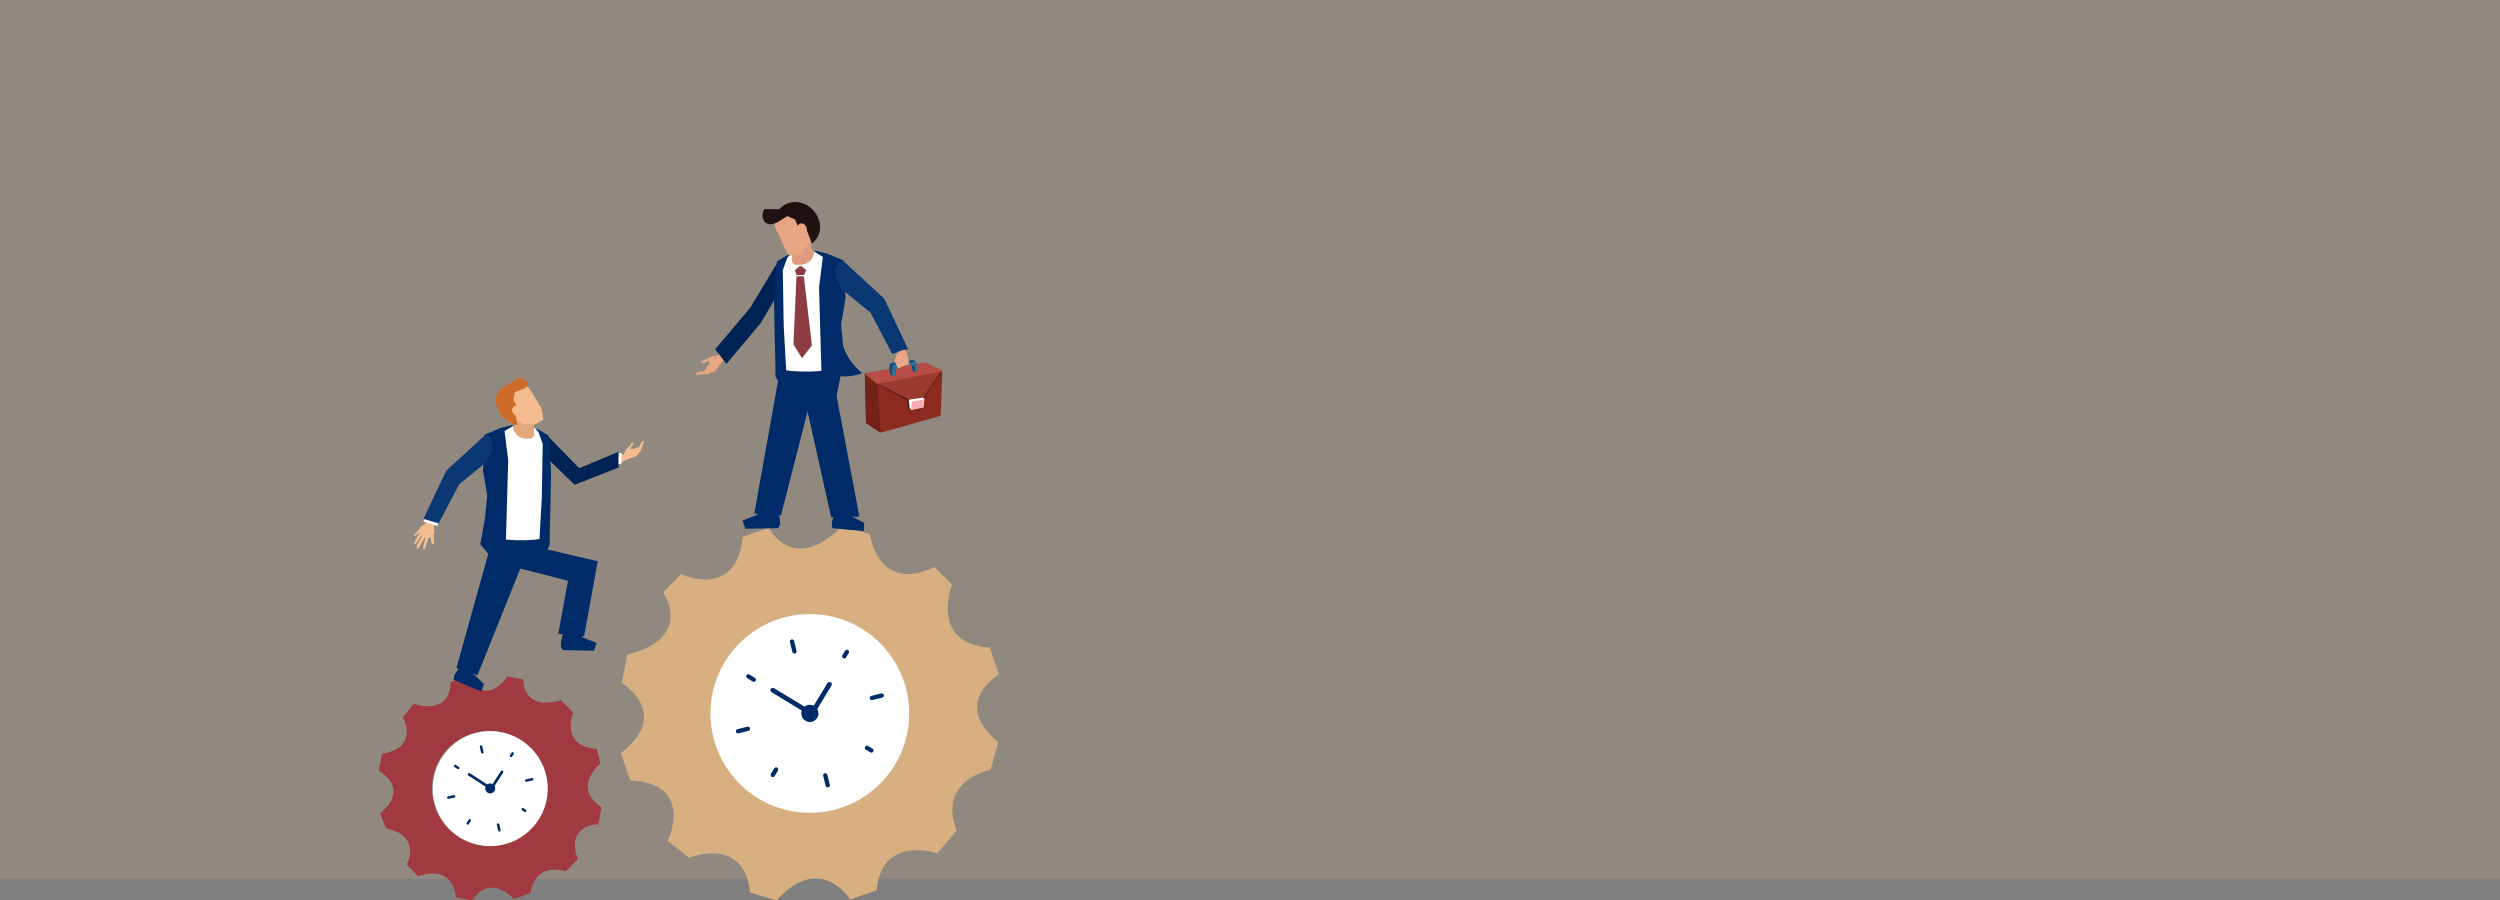 <?xml version="1.0" encoding="UTF-8"?>
<svg id="Warstwa_2" data-name="Warstwa 2" xmlns="http://www.w3.org/2000/svg" viewBox="0 0 2560 922">
  <rect x="0" y="0" width="2560" height="922" fill="#808080" stroke="none"/>
  <defs>
    <style>
      .cls-1 {
        fill: #002356;
      }

      .cls-1, .cls-2, .cls-3, .cls-4, .cls-5, .cls-6, .cls-7, .cls-8, .cls-9, .cls-10, .cls-11, .cls-12, .cls-13, .cls-14, .cls-15, .cls-16, .cls-17, .cls-18, .cls-19, .cls-20, .cls-21, .cls-22 {
        stroke-width: 0px;
      }

      .cls-2 {
        fill: #f7a4a6;
        opacity: .88;
      }

      .cls-3 {
        fill: #722217;
      }

      .cls-4 {
        fill: #ce6b28;
      }

      .cls-5 {
        fill: #174b72;
      }

      .cls-6 {
        fill: #211010;
      }

      .cls-7 {
        fill: #e09b7c;
      }

      .cls-8 {
        fill: #fff;
      }

      .cls-9 {
        fill: #8c2a20;
      }

      .cls-10 {
        fill: #002b69;
      }

      .cls-11 {
        opacity: .19;
      }

      .cls-11, .cls-20 {
        fill: #d7af80;
      }

      .cls-12 {
        fill: #093872;
      }

      .cls-13 {
        fill: #9b3a2f;
      }

      .cls-14 {
        fill: #e9a684;
      }

      .cls-15 {
        fill: #b74d44;
      }

      .cls-16 {
        fill: #a13941;
      }

      .cls-17 {
        fill: #e5a87a;
      }

      .cls-18 {
        fill: #f4bc8e;
      }

      .cls-19 {
        fill: #2f729b;
      }

      .cls-21 {
        fill: #8d3c43;
      }

      .cls-22 {
        fill: #471910;
      }
    </style>
  </defs>
  <g id="Layer_1" data-name="Layer 1">
    <rect class="cls-11" width="2560" height="900"/>
    <g>
      <path class="cls-20" d="M1022.9,690.75l-9.45-27.6c-62.23-4.3-38.59-64.65-38.59-64.65l-18.09-17.85c-58.19,27.76-66.06-33.83-66.06-33.83l-28.84-7.8c-49.39,50.35-74.66,1.59-74.66,1.59l-26.72,9.15c-6.08,64.75-63.11,38.26-63.11,38.26l-18.26,18.26c29.55,52.07-36.78,63.78-36.78,63.78l-5.59,29.07c51.64,37.19-1.02,71.93-1.02,71.93l9.61,28.06c67.16,3.13,38.38,62.1,38.38,62.1l22.08,16.99c61.39-19.97,62.2,35.65,62.2,35.65l27.25,8.13c44.77-49.82,75.28-1.02,75.28-1.02l27.19-9.31c4.9-57.29,62.17-37.94,62.17-37.94l19.75-23.3c-20-52.2,34.71-62.11,34.71-62.11l7.81-28.31c-49.1-40.67.74-69.26.74-69.26ZM860.01,823.33c-52.17,17.86-108.66-9.12-126.17-60.27-17.51-51.15,10.59-107.09,62.75-124.95,52.17-17.86,108.66,9.12,126.17,60.27,17.51,51.15-10.59,107.09-62.76,124.95Z"/>
      <circle class="cls-8" cx="829.31" cy="730.51" r="101.74" transform="translate(-21.1 24.68) rotate(-1.68)"/>
      <path class="cls-10" d="M814.06,669.19h0c-1.18.29-2.37-.43-2.67-1.61l-2.5-10.16c-.29-1.18.43-2.37,1.61-2.67,1.18-.29,2.37.43,2.66,1.61l2.5,10.16c.29,1.18-.43,2.37-1.61,2.67Z"/>
      <path class="cls-10" d="M848.12,806.26h0c-1.18.29-2.37-.43-2.67-1.61l-2.5-10.16c-.29-1.18.43-2.37,1.61-2.67,1.18-.29,2.37.43,2.67,1.61l2.5,10.16c.29,1.18-.43,2.37-1.61,2.67Z"/>
      <path class="cls-10" d="M890.63,715.26h0c-.29-1.18.43-2.37,1.61-2.67l10.16-2.5c1.18-.29,2.37.43,2.67,1.61.29,1.18-.43,2.37-1.61,2.67l-10.16,2.5c-1.18.29-2.37-.43-2.67-1.61Z"/>
      <path class="cls-10" d="M753.56,749.32h0c-.29-1.18.43-2.37,1.61-2.67l10.16-2.5c1.18-.29,2.37.43,2.67,1.61.29,1.18-.43,2.37-1.61,2.67l-10.16,2.5c-1.18.29-2.37-.43-2.66-1.61Z"/>
      <path class="cls-10" d="M863.34,673.96h0c-1.04-.63-1.37-1.98-.74-3.02l2.76-4.56c.63-1.04,1.98-1.37,3.02-.74,1.04.63,1.37,1.98.75,3.02l-2.76,4.56c-.63,1.04-1.98,1.37-3.02.75Z"/>
      <path class="cls-10" d="M790.2,795.46h0c-1.04-.63-1.37-1.98-.75-3.02l3.41-5.64c.63-1.04,1.98-1.37,3.02-.74,1.04.63,1.37,1.98.74,3.02l-3.41,5.64c-.63,1.04-1.98,1.37-3.02.75Z"/>
      <path class="cls-10" d="M885.87,764.6h0c.63-1.04,1.98-1.37,3.02-.74l4.56,2.76c1.04.63,1.37,1.98.75,3.02-.63,1.04-1.98,1.37-3.02.75l-4.56-2.76c-1.04-.63-1.37-1.98-.74-3.02Z"/>
      <path class="cls-10" d="M764.37,691.46h0c.63-1.04,1.98-1.37,3.02-.75l5.64,3.41c1.04.63,1.37,1.98.75,3.02-.63,1.04-1.98,1.37-3.02.75l-5.64-3.41c-1.04-.63-1.37-1.98-.75-3.02Z"/>
      <path class="cls-10" d="M829.52,729.93h0c-.7,1.15-2.19,1.51-3.34.82l-36.07-21.91c-1.15-.7-1.51-2.19-.82-3.34.7-1.15,2.19-1.51,3.34-.82l36.07,21.91c1.15.7,1.51,2.19.82,3.34Z"/>
      <path class="cls-10" d="M829.82,732.96h0c-1.15-.7-1.51-2.19-.82-3.34l18.31-30.14c.7-1.15,2.19-1.51,3.34-.82,1.15.7,1.51,2.19.82,3.34l-18.31,30.14c-.7,1.15-2.19,1.51-3.34.82Z"/>
      <path class="cls-10" d="M837.87,728.4c1.16,4.73-1.72,9.5-6.45,10.67-4.73,1.16-9.5-1.72-10.67-6.45-1.16-4.73,1.72-9.5,6.45-10.67,4.73-1.16,9.5,1.72,10.67,6.45Z"/>
    </g>
    <g>
      <path class="cls-16" d="M612.67,843.94l3.27-17.22c-30.89-20.69-.98-45.23-.98-45.23l-4.12-14.69c-37.89-2.67-23.88-37.2-23.88-37.2l-12.48-12.61c-40.02,11.74-38.65-21.23-38.65-21.23l-16.34-3.11c-22.1,31.94-43.49,1.37-43.49,1.37l-14.69,4.16c-.18,35.94-37.52,22.48-37.52,22.48l-11.13,13.6c15.47,34.69-21.38,37.34-21.38,37.34l-3.33,17.51c33.11,21.41,1.12,43.74,1.12,43.74l6.17,15.38c37.24,7.69,21.26,36.99,21.26,36.99l11.54,12.11c37.51-12.82,38.78,21.51,38.78,21.51l16.63,3.16c19.33-28.51,42.88-1.29,42.88-1.29l16.91-6.26c5.1-33.19,35.97-22.17,35.97-22.17l12.53-12.42c-13.15-35.76,20.95-35.92,20.95-35.92ZM490.03,865.05c-31.91-6.07-52.85-36.85-46.78-68.76,6.07-31.91,36.85-52.85,68.76-46.78,31.91,6.07,52.85,36.85,46.78,68.76-6.07,31.91-36.85,52.85-68.76,46.78Z"/>
      <path class="cls-8" d="M560.88,809.18c-.91,32.52-28.01,58.15-60.53,57.25-32.52-.91-58.15-28.01-57.25-60.53.91-32.52,28.01-58.15,60.53-57.25,32.52.91,58.15,28.01,57.25,60.53Z"/>
      <path class="cls-10" d="M494.12,771.6h0c-.69.15-1.37-.29-1.52-.98l-1.28-5.92c-.15-.69.29-1.37.98-1.52.69-.15,1.37.29,1.52.98l1.28,5.92c.15.69-.29,1.37-.98,1.52Z"/>
      <path class="cls-10" d="M511.62,851.49h0c-.69.15-1.37-.29-1.52-.98l-1.29-5.92c-.15-.69.29-1.37.98-1.52.69-.15,1.37.29,1.52.98l1.29,5.92c.15.69-.29,1.37-.98,1.52Z"/>
      <path class="cls-10" d="M537.7,799.5h0c-.15-.69.29-1.37.98-1.52l5.92-1.28c.69-.15,1.37.29,1.52.98.15.69-.29,1.37-.98,1.52l-5.92,1.28c-.69.15-1.37-.29-1.52-.98Z"/>
      <path class="cls-10" d="M457.81,817h0c-.15-.69.29-1.37.98-1.52l5.92-1.28c.69-.15,1.37.29,1.52.98.15.69-.29,1.37-.98,1.52l-5.92,1.29c-.69.15-1.37-.29-1.52-.98Z"/>
      <path class="cls-10" d="M522.57,775.16h0c-.59-.38-.76-1.17-.38-1.76l1.67-2.59c.38-.59,1.17-.76,1.76-.38.59.38.76,1.17.38,1.76l-1.67,2.59c-.38.59-1.17.76-1.76.38Z"/>
      <path class="cls-10" d="M478.27,844.3h0c-.59-.38-.76-1.17-.38-1.76l2.06-3.21c.38-.59,1.17-.76,1.76-.38.59.38.76,1.17.38,1.76l-2.06,3.21c-.38.59-1.17.76-1.76.38Z"/>
      <path class="cls-10" d="M534.15,827.98h0c.38-.59,1.17-.76,1.76-.38l2.59,1.67c.59.38.76,1.17.38,1.76-.38.59-1.17.76-1.76.38l-2.59-1.67c-.59-.38-.76-1.17-.38-1.76Z"/>
      <path class="cls-10" d="M465,783.69h0c.38-.59,1.17-.76,1.76-.38l3.21,2.06c.59.38.76,1.17.38,1.76-.38.59-1.17.76-1.76.38l-3.21-2.06c-.59-.38-.76-1.17-.38-1.76Z"/>
      <path class="cls-10" d="M502.09,807.01h0c-.42.65-1.29.84-1.95.42l-20.52-13.26c-.65-.42-.84-1.29-.42-1.95.42-.65,1.29-.84,1.95-.42l20.52,13.26c.65.42.84,1.29.42,1.95Z"/>
      <path class="cls-10" d="M502.21,808.76h0c-.65-.42-.84-1.29-.42-1.95l11.08-17.15c.42-.65,1.29-.84,1.95-.42.65.42.84,1.29.42,1.95l-11.08,17.15c-.42.65-1.29.84-1.95.42Z"/>
      <path class="cls-10" d="M506.95,806.26c.6,2.76-1.15,5.47-3.91,6.07-2.75.6-5.47-1.15-6.07-3.91-.6-2.76,1.15-5.47,3.91-6.07,2.75-.6,5.47,1.15,6.07,3.91Z"/>
    </g>
    <g>
      <path class="cls-18" d="M646.56,457.63c-.45.55-1.41,1.91-1.41,1.91l3.26.28,6.41-2.36s1.51-4.19,2.67-5.19c1.16-.99,2.36-.58,2.36-.58,0,0-2.56,5.7-3.66,9.71-.19.68-1.05,1.15-2.02,1.98-.04.71-.21,1.75-1.42,2.22-.46,1.31-1.5,1.49-3.23,2.11-1.21.43-5.81,2.14-7.54,2.88-1.8.76-4.09,2.04-7.35,3.47l-2.41-6.07c2.69-.84,6.38-2.69,6.7-2.85.64-.31.74-2.98,2.03-4.5,1.28-1.52,6.2-6.98,6.45-7.77.6.04,1.5.39,1.11,1.99-.18.75-1.21,1.88-1.94,2.78Z"/>
      <path class="cls-18" d="M446.93,532.19s-2.74,5.96-2.68,7.02c.08,1.46.49,2.73.61,4.19.06.75-.15,1.5-.27,2.24-.12.76-.23,1.51-.35,2.27-.04.25-.08.5-.11.75,0,0-.03,3.56.29,5.06s.7,3.76-.84,3.61c-1.55-.15-2.35-2.74-2.54-4.56-.19-1.82-1.06-3.45-1.5-2.67-1.18,2.09-1.92,4.61-2.66,6.89-1.14,3.51-2.28,7.28-3.56,5.07-.24-.42-.19-.94-.11-1.41.56-3.33,1.93-6.57,2.28-9.94.06-.56-.32-.96-.73-.3-.41.66-3.17,5.73-4.04,7.37-.52.97-1.02,1.96-1.65,2.86-.28.4-.59.86-1.06,1.06-.48.21-1.21.05-1.45-.45-.11-.24-.09-.53-.05-.78.16-.97.59-1.88,1.01-2.75.58-1.2,1.23-2.37,1.86-3.55,1.33-2.52,2.45-4.65,2.45-5.19,0-.54-.13-.76-.96.31-.83,1.07-4.28,6.55-4.81,7.25-.53.69-1.15.98-1.58.64-.47-.36-1.34-.71,3.22-7.95.82-1.32,1.72-2.5,1.79-2.9.07-.4-.38-.75-1.18,0-.8.74-2.86,3.06-3.49,2.86-.63-.2-1.38-.55.99-3.34,2.37-2.79,4.67-5.93,5.77-6.95,1.1-1.02,3.09-1.67,3.97-2.56.88-.89,4.03-8.02,4.03-8.02l7.35,3.87Z"/>
      <g id="BM1">
        <path class="cls-10" d="M551.36,440.1l-19.83-4.53-8.59.23-11.43,2.93-10.54,7.44-1.29,21.36-.68,8.32,2.19,31.48-2.02,21.32-7.22,28.64,8.14,9.54c-10.92,39.11-21.83,78.21-32.75,117.32l21.59,7.23c14.61-36.39,29.22-72.78,43.83-109.17,16.3,4.16,32.59,8.31,48.89,12.47-3.33,18.13-6.65,36.25-9.98,54.38,8.81.83,17.63,1.66,26.44,2.49,4.66-25.61,9.31-51.22,13.97-76.82-17.24-4.04-34.48-8.07-51.72-12.11l2.3-4.44-1.57-40.04.08-52.07.27-19.96-10.08-6.01Z"/>
        <path class="cls-1" d="M534.63,440.05c8.52,1.9,17.04,3.81,25.57,5.71,10.97,11.22,21.95,22.45,32.92,33.67,13.4-5.6,26.81-11.2,40.21-16.8l.12,16.13c-15.02,5.87-30.04,11.75-45.06,17.62-13.04-12.62-26.08-25.23-39.12-37.85l-14.63-18.5Z"/>
        <polygon class="cls-8" points="636.81 463.9 633.67 463.72 633.38 475.36 636.34 474.87 636.81 463.9"/>
        <polygon class="cls-10" points="551.36 440.1 531.52 435.57 522.93 435.79 511.5 438.72 496.3 445.03 496.34 463.99 494.47 481.17 498.9 507.25 496.89 528.56 491.94 557.28 500.08 566.83 511.03 572.46 518.09 552.53 549.33 551.99 552.22 563.22 560.36 562.62 562.66 558.17 563.68 518.2 564.29 481.54 561.44 446.11 551.36 440.1"/>
        <polygon class="cls-17" points="522.63 440.74 540.54 471.58 549.45 447.41 547.41 441.25 546.4 440.38 547.78 423.83 528.78 421.85 527.16 434.58 522.63 440.74"/>
        <path class="cls-8" d="M542.09,449.21c-15.42,1.2-16.94-11.47-16.94-11.47l1.35-2.27-9.85,5.99,3.75,29.79-2.31,81.28c13.42,1.22,26.94.79,34.32-.6l2.4-42.7.6-36.27.3-18.51-4.42-12.28-4.65-4.58-.23,2.8s3.05,8.25-4.31,8.83Z"/>
        <path class="cls-10" d="M473.12,681.24c-1.3.55-7.51,9.2-7.51,9.2l-1.09,5.66,16.5,7.14,12.05,4.72,2.53-7.48-13.83-13.39-8.66-5.85Z"/>
        <path class="cls-10" d="M589.03,641.73c.88,1.1,0,0,0,0l7.5,10.93,14.35,5.63-2.68,8.04-32.02-.59-1.88-3.55s.26-7.57.88-7.81l3.16-14.34,10.69,1.69Z"/>
        <path class="cls-18" d="M532.25,393.08s-11.94,6.1-15.27,8.42c-10.11,7.06-8.41,13.09-.44,24.24,4.88,6.84,15.27,5.29,15.27,5.29l3.94,3.3c2.76-.45,12.5.2,12.5.2l8.19-4.85-1.74-11.07s-8.3-14.29-8.77-14.82c0,0-3.27-5.98-6.81-8.82-2.83-2.27-6.87-1.9-6.87-1.9Z"/>
        <path class="cls-4" d="M532.98,386.09l-7.33,4.23s-9.09,5.16-11.28,6.7c-9.8,6.84-7.86,19.8.25,30.33l9.74,6.6,5.55,1.22-1.69-9.05c1.35-1.32,4.55-4.49,4.55-4.49l-7.11-11.89,1.6-8.02,10.29-4.3,2.49-1.6.56-3.36-2.29-3.86-1.16,1.2-4.17-3.69Z"/>
        <path class="cls-18" d="M532.77,420.76c.92,3.24,1.26,5.03-1.66,5.36-1.57.18-3.5.47-5.85-3.38-1.76-2.89-.77-6.34,2.06-7.16,2.83-.81,4.53,1.93,5.45,5.17Z"/>
      </g>
      <g>
        <polygon class="cls-8" points="435.29 530.7 433.66 534.1 447.89 538.68 449.05 535.14 435.29 530.7"/>
        <polygon class="cls-12" points="497.95 444.39 456.88 482.1 433.61 531.31 449.14 536 470.24 495.79 498.38 472.91 504.26 459.98 504.14 451.61 497.95 444.39"/>
      </g>
    </g>
    <g>
      <path class="cls-14" d="M723.65,370.53c.79-.35,2.7-1.03,2.7-1.03l-.73,3.92-4.85,6.76s-5.42.41-6.96,1.45c-1.54,1.05-1.45,2.58-1.45,2.58,0,0,7.53-1.16,12.6-1.14.86,0,1.69-.86,2.98-1.72.84.19,2.13.32,3.07-.95,1.69-.12,2.24-1.28,3.53-3.11.9-1.28,4.41-6.13,5.83-7.93,1.48-1.86,3.73-4.14,6.46-7.51l-6.35-4.8c-1.86,2.89-5.24,6.62-5.52,6.94-.57.66-3.74-.1-5.95.92-2.21,1.01-10.22,5.01-11.22,5.05-.15.72-.02,1.89,1.98,1.95.94.03,2.6-.81,3.89-1.38Z"/>
      <g id="BM1-2" data-name="BM1">
        <path class="cls-10" d="M806.15,261.61l20.84-4.76,9.03.24,12.01,3.07,11.07,7.82,1.36,22.45.72,8.74-2.3,33.09,2.12,22.4c-.11,10.21-.21,20.43-.32,30.64-1.33,6.77-2.65,13.54-3.98,20.3,7.77,41.16,15.54,82.32,23.31,123.47-9.63.22-19.26.44-28.89.67-8.06-36.15-16.11-72.29-24.17-108.44-9.09,35.54-18.18,71.07-27.27,106.61-9.09-.69-18.18-1.38-27.27-2.07,8.09-45.16,16.18-90.32,24.27-135.49l-2.41-4.67,1.65-42.08-.09-54.72-.28-20.98,10.59-6.32Z"/>
        <path class="cls-1" d="M823.72,261.57c-8.96,2-17.91,4-26.87,6-9.53,15.85-19.05,31.7-28.58,47.55-11.98,14.19-23.97,28.37-35.95,42.56,3.86,4.96,7.71,9.92,11.57,14.88,11.71-13.91,23.42-27.82,35.12-41.74,9.78-16.61,19.55-33.21,29.33-49.82,5.13-6.48,10.25-12.96,15.38-19.44Z"/>
        <path class="cls-10" d="M806.15,261.61l20.84-4.76,9.03.24,12.01,3.07,15.98,6.64-.04,19.92,1.97,18.05-4.66,27.4,2.12,22.4c1.45,4.22,3.97,10.01,8.4,16.05,3.83,5.23,7.89,8.99,11.11,11.56-4.31,1.6-12.22,3.9-22.22,3.11-8.86-.7-15.63-3.52-19.57-5.53l-32.83-.58-3.04,11.81c-3.66-1.77-7.31-3.54-10.97-5.31l-1.07-42.01-.64-38.53,2.99-37.23,10.59-6.32Z"/>
        <polygon class="cls-7" points="836.34 262.28 817.52 294.7 808.15 269.3 810.3 262.82 811.35 261.91 809.9 244.51 829.88 242.44 831.58 255.81 836.34 262.28"/>
        <path class="cls-8" d="M815.89,271.19c16.2,1.27,17.8-12.05,17.8-12.05l-1.41-2.39,10.35,6.29-3.94,31.31,2.43,85.43c-14.1,1.28-28.32.83-36.07-.63l-2.52-44.87-.63-38.12-.32-19.46,4.64-12.91,4.89-4.81.24,2.94s-3.21,8.67,4.53,9.28Z"/>
        <path class="cls-10" d="M856.25,523.19c-1.13.96-4.61,11.6-4.61,11.6l.71,6.02,18.79,1.91,13.57.9.16-8.3-18.1-9.03-10.53-3.11Z"/>
        <path class="cls-10" d="M783.34,515.61c-.92,1.15,0,0,0,0l-7.89,11.48-15.08,5.92,2.82,8.45,33.65-.62,1.97-3.74s-.27-7.96-.92-8.21l-3.32-15.07-11.24,1.78Z"/>
        <path class="cls-14" d="M795.76,220.33s12.46-6.59,16.46-8.05c12.17-4.43,16.33.67,21.12,14.26,2.94,8.33-4.67,16.32-4.67,16.32l.46,5.38c-2.05,2.1-7.37,10.88-7.37,10.88-8.22,4.37-12.3,2.55-13.53,1.86-2.22-1.25-3-3.24-7.71-13.9-1.65-3.74-2.99-6.74-3.79-8.52-.82-1.03-4.01-5.28-3.47-11.18.3-3.33,1.67-5.78,2.52-7.06Z"/>
        <path class="cls-6" d="M782.6,214.15h15.43c1.44-1.55,5.43-5.46,11.92-6.82,7.27-1.53,12.97,1.12,15.08,2.14,9.04,4.36,12.44,12.76,13.22,14.88.66,1.66,2.97,8.08.28,15.43-1.95,5.32-5.53,8.4-7.16,9.64-1.58-4.2-3.17-8.4-4.75-12.6-1.95.37-6.61,1.2-6.61,1.2l-5.94-13.29-7.86-3.47-9.91,6.25-2.89,1.18c-.44.19-5.16,2.2-8.87-.21-3.85-2.5-5.24-8.84-1.93-14.33Z"/>
        <path class="cls-14" d="M819.25,237.5c2.23,2.74,3.57,4.12,5.61,1.81,1.1-1.24,2.52-2.73.63-7.07-1.42-3.25-4.99-4.49-7.4-2.55-2.4,1.94-1.08,5.06,1.16,7.81Z"/>
      </g>
      <polygon class="cls-12" points="862.27 266.13 905.44 305.76 929.9 357.47 913.57 362.4 891.4 320.15 861.83 296.1 855.64 282.51 855.77 273.71 862.27 266.13"/>
    </g>
    <g>
      <path class="cls-9" d="M963.21,425.7s-59.87,17.34-61.14,17.24c-1.26-.1-15.3-9.86-15.3-9.86l-1.18-49.95s62.2-11.8,63.27-11.05c1.07.75,15.98,7.73,16.02,8.05.19,1.48-1.67,45.57-1.67,45.57Z"/>
      <path class="cls-3" d="M886.73,433.1l-1.18-49.95s.87-.17,2.4-.45c3.98,2.8,10.81,7.75,10.66,7.94-.2.24,2.73,45.34,3.19,52.27-2.2-.84-15.07-9.8-15.07-9.8Z"/>
      <path class="cls-22" d="M940.14,415.73l-42.08-22.72-12.67-10.35c2.14-.41,61.86-10.34,62.91-9.6.98.69,13.63,5.38,15.87,7.3l-24.03,35.37Z"/>
      <polygon class="cls-22" points="943.69 406.67 945 408.31 944.01 416.6 931.67 419.21 929.9 417.44 928.87 408.86 943.69 406.67"/>
      <path class="cls-13" d="M940.5,414.27l-43.67-22.33-11.36-9.29c2.14-.41,62.15-11.77,63.2-11.04.98.69,12.82,6.3,15.06,8.23l-23.22,34.43Z"/>
      <path class="cls-15" d="M964.87,380.33c-4.6.91-66.61,12.75-66.61,12.75l-11.43-9.19-1.44-1.23s62.2-11.8,63.27-11.05c.33.23,2,.92,4.15,1.81l12.07,6.71c0,.06,0,.13,0,.2Z"/>
      <polygon class="cls-8" points="945.31 407.12 946.63 408.76 945.63 417.06 933.27 419.67 931.49 417.91 930.46 409.31 945.31 407.12"/>
      <path class="cls-2" d="M933.82,411.32s8.69-1.85,12.13-2.3l-.31,8.04-12.36,2.61-.04-.04.59-8.31Z"/>
    </g>
    <g>
      <g>
        <path class="cls-5" d="M934.14,374.25l1.11-.49s.82.31,1.3.92.48,6.54.48,6.54l-2.89-2.15-.55-5.2.55.38Z"/>
        <path class="cls-19" d="M935.26,368.88c3.06.3,3.82,4.9,3.82,4.9l.38,6.51-2.42.92s0-5.93-.48-6.54-1.3-.92-1.3-.92l-1.11.49-.55-.38-9.69-4.04s9.99-1.09,11.35-.95Z"/>
        <path class="cls-5" d="M928.85,371.9l-.35-.15,2.95-2.66c1.8-.15,3.33-.26,3.81-.21.97.09,1.7.62,2.26,1.3-1.64.25-6.81,1.33-8.66,1.72Z"/>
      </g>
      <path class="cls-5" d="M920.88,372.81l.5,3.99s-2.8.48-3.67.68c-.87.21-1.05,4.65-.77,6.35.28,1.7-3.72,1.18-3.72,1.18l-2.25-3.38s-.61-7.48.14-8.74c.75-1.26,6.77-2.11,6.77-2.11l2.03,1.08.98.94Z"/>
      <path class="cls-19" d="M914.46,374.49c.6-1.17,4.12-1.47,6.44-1.5l.47,3.81s-2.8.48-3.67.68c-.87.21-1.05,4.65-.77,6.35.25,1.56-3.09,1.25-3.64,1.19.08-1.97.4-9.05,1.17-10.53Z"/>
    </g>
    <polygon class="cls-14" points="920.34 359.94 918.26 362.14 916 369.8 919.52 377.4 931.02 372.07 928.82 361.93 926.07 357.94 920.34 359.94"/>
    <g>
      <polygon class="cls-21" points="820.76 272.62 825.54 276.59 823.51 281.53 815.64 281.66 813.84 276.79 818.57 272.66 820.76 272.62"/>
      <polygon class="cls-21" points="823.1 282.86 815.57 282.99 812.5 352.73 821.18 366.77 831.41 353.77 823.1 282.86"/>
    </g>
  </g>
</svg>